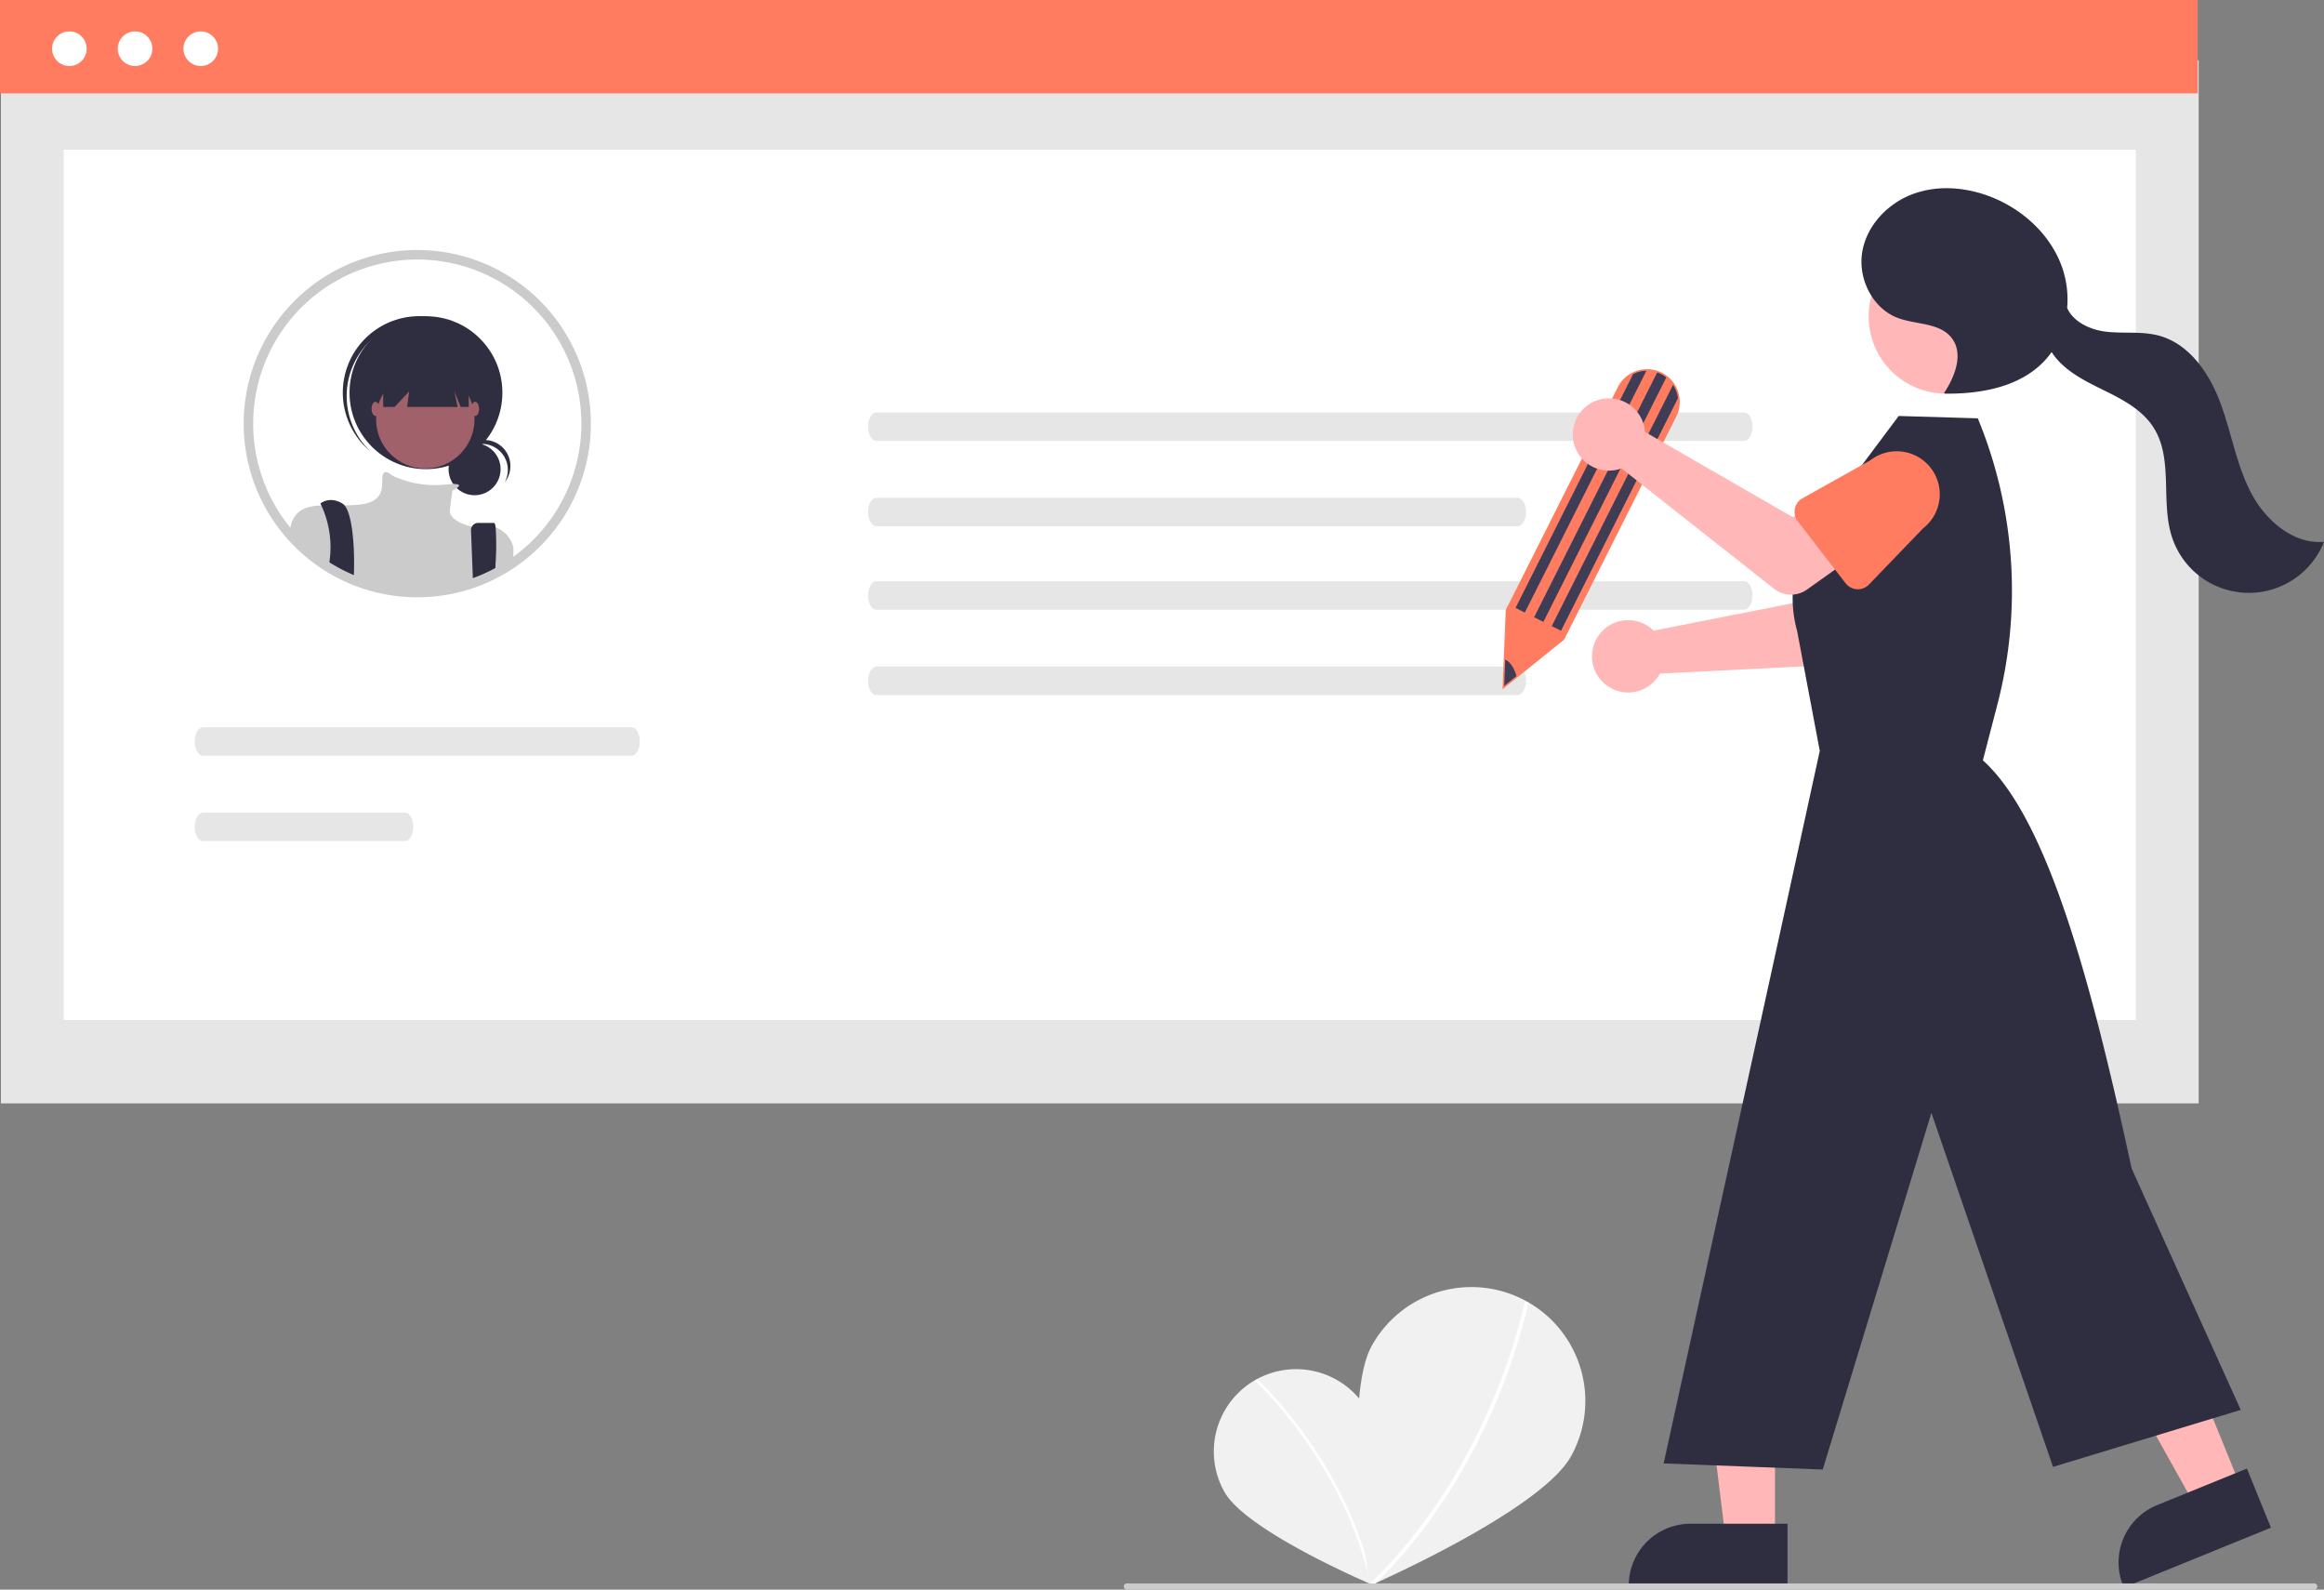 <svg height="510" viewBox="0 0 745.783 510" width="745.783" xmlns="http://www.w3.org/2000/svg"><rect x="0" y="0" width="745.783" height="510" fill="#808080" stroke="none"/><path d="m666.034 647.675c7.184 12.698 1.092 55.585 1.092 55.585s-39.891-16.886-47.073-29.578a26.413 26.413 0 1 1 45.981-26.007z" fill="#f1f1f1" transform="translate(-227.109 -195)"/><path d="m667.705 703.206-.847.179c-8.162-38.778-36.666-65.075-36.952-65.336l.583-.641c.289.263 28.996 26.738 37.217 65.798z" fill="#fff" transform="translate(-227.109 -195)"/><path d="m731.306 662.134c-9.748 17.683-64.706 41.638-64.706 41.638s-9.061-59.263.682-76.941a36.556 36.556 0 1 1 64.025 35.302z" fill="#f1f1f1" transform="translate(-227.109 -195)"/><path d="m667.084 704.414-.826-.869c39.769-37.769 50.064-90.445 50.164-90.973l1.178.222c-.1.531-10.458 53.577-50.516 91.62z" fill="#fff" transform="translate(-227.109 -195)"/><path d="m.301 19.335h705.265v334.66h-705.265z" fill="#e6e6e6"/><path d="m20.468 48.033h664.931v279.218h-664.931z" fill="#fff"/><path d="m0 0h705.265v29.962h-705.265z" fill="#ff7c60"/><circle cx="22.265" cy="15.628" fill="#fff" r="5.553"/><circle cx="43.344" cy="15.628" fill="#fff" r="5.553"/><circle cx="64.423" cy="15.628" fill="#fff" r="5.553"/><path d="m508.37 327.323c-1.495.005-2.704 2.053-2.701 4.573.003 2.514 1.211 4.55 2.701 4.555h278.442c1.495-.005 2.704-2.053 2.701-4.573-.003-2.514-1.211-4.55-2.701-4.555z" fill="#e6e6e6" transform="translate(-227.109 -195)"/><path d="m508.37 354.712c-1.495.005-2.704 2.053-2.701 4.573.003 2.514 1.211 4.55 2.701 4.555h205.754c1.495-.005 2.704-2.053 2.701-4.573-.003-2.514-1.211-4.55-2.701-4.555z" fill="#e6e6e6" transform="translate(-227.109 -195)"/><path d="m508.37 381.482c-1.495.005-2.704 2.053-2.701 4.573.003 2.514 1.211 4.55 2.701 4.555h278.442c1.495-.005 2.704-2.053 2.701-4.573-.003-2.514-1.211-4.55-2.701-4.555z" fill="#e6e6e6" transform="translate(-227.109 -195)"/><path d="m508.37 408.871c-1.495.005-2.704 2.053-2.701 4.574.003 2.514 1.211 4.55 2.701 4.555h205.754c1.495-.005 2.704-2.053 2.701-4.573-.003-2.514-1.211-4.55-2.701-4.555z" fill="#e6e6e6" transform="translate(-227.109 -195)"/><path d="m292.296 428.323c-1.495.005-2.704 2.053-2.701 4.573.003 2.514 1.211 4.55 2.701 4.555h137.442c1.495-.005 2.704-2.053 2.701-4.573-.003-2.514-1.211-4.55-2.701-4.555z" fill="#e6e6e6" transform="translate(-227.109 -195)"/><path d="m292.296 455.712c-1.495.005-2.704 2.053-2.701 4.573.003 2.514 1.211 4.55 2.701 4.555h64.753c1.495-.005 2.704-2.053 2.701-4.573-.003-2.514-1.211-4.55-2.701-4.555z" fill="#e6e6e6" transform="translate(-227.109 -195)"/><path d="m413.629 312.606a55.709 55.709 0 1 0 -96.27 52.92c.5.63 1.02 1.26 1.55 1.87.04.04.07.08.11.12a54.137 54.137 0 0 0 4.15 4.28c.38.35.78.71 1.18 1.05.76.68 1.54 1.33 2.35 1.95a54.775 54.775 0 0 0 4.94 3.47l.06.03c1.11.69 2.24 1.33 3.39 1.94l.47.24c1.08.56 2.18 1.09 3.31 1.58.23.1.48.2.71.3.02.01.03.01.05.02a54.115 54.115 0 0 0 7.02 2.37 55.732 55.732 0 0 0 14.37 1.88c1.77 0 3.52-.08 5.25-.25a55.508 55.508 0 0 0 11.64-2.35c.01 0 .02-.01.03-.01a54.605 54.605 0 0 0 6.99-2.77c.01-.01.03-.01.04-.02.51-.24 1-.5 1.5-.75l.24-.12c.4-.21.8-.42 1.2-.64 1-.55 1.98-1.13 2.95-1.75.27-.16.53-.33.8-.51.88-.58 1.75-1.2 2.59-1.83.15-.11.31-.22.46-.34a55.692 55.692 0 0 0 18.92-62.68z" fill="#fff" transform="translate(-227.109 -195)"/><circle cx="152.294" cy="150.531" fill="#2f2e41" r="8.349"/><path d="m381.728 337.412a8.35 8.35 0 0 1 7.35 12.312 8.347 8.347 0 1 0 -13.868-9.172 8.329 8.329 0 0 1 6.519-3.14z" fill="#2f2e41" transform="translate(-227.109 -195)"/><circle cx="136.692" cy="125.987" fill="#2f2e41" r="24.526"/><path d="m344.551 305.77a24.522 24.522 0 0 1 33.99-2.572c-.2-.191-.4-.383-.607-.568a24.526 24.526 0 0 0 -32.73 36.535q.07.063.14.125c.208.185.422.36.635.537a24.522 24.522 0 0 1 -1.427-34.057z" fill="#2f2e41" transform="translate(-227.109 -195)"/><circle cx="136.484" cy="134.509" fill="#a0616a" r="15.796"/><path d="m391.859 370.666v5.3c-.97.62-1.95 1.2-2.95 1.75-.4.22-.8.43-1.2.64l-.24.12c-.5.25-.99.51-1.5.75-.01.01-.03.01-.04.02a54.605 54.605 0 0 1 -6.99 2.77c-.01 0-.02.01-.03.01a55.508 55.508 0 0 1 -11.64 2.35c-1.73.17-3.48.25-5.25.25a55.732 55.732 0 0 1 -14.37-1.88 54.115 54.115 0 0 1 -7.02-2.37c-.02-.01-.03-.01-.05-.02-.23-.1-.48-.2-.71-.3-1.13-.49-2.23-1.02-3.31-1.58l-.47-.24c-1.15-.61-2.28-1.25-3.39-1.94l-.06-.03a54.775 54.775 0 0 1 -4.94-3.47c-.81-.62-1.59-1.27-2.35-1.95-.4-.34-.8-.7-1.18-1.05a54.137 54.137 0 0 1 -4.15-4.28 20.23 20.23 0 0 1 .76-3.07l.01-.01a4.489 4.489 0 0 1 .21-.5 3.989 3.989 0 0 1 .19-.42c1.79-3.35 5.03-4.18 9.05-4.36 2.27-.1 4.78.01 7.43-.02 1.4-.01 2.85-.06 4.3-.19 9.15-.83 7.49-6.23 7.9-9.14.41-2.82 2.95-.38 3.12-.22l.01.01a32.272 32.272 0 0 0 16.6 2.91c.98-.12 1.96-.19 2.94-.22 2.58-.03 2.02.71 1.13 1.32a11.183 11.183 0 0 1 -1.35.76s-.41 2.5-.83 6.24c-.4 3.58 6.46 5.26 7.03 5.39a.061.061 0 0 0 .04.01 13.774 13.774 0 0 1 7.61.2h.01a9.018 9.018 0 0 1 5.68 6.46z" fill="#cbcbcb" transform="translate(-227.109 -195)"/><path d="m340.728 377.096c0 .74-.02 1.45-.05 2.12-.01.4-.03.79-.05 1.16-.02-.01-.03-.01-.05-.02-.23-.1-.48-.2-.71-.3-1.13-.49-2.23-1.02-3.31-1.58l-.47-.24c-1.15-.61-2.28-1.25-3.39-1.94.03-.35.08-.7.13-1.05.11-.77.2-1.55.26-2.32a32.184 32.184 0 0 0 -2.85-15.76v-.01c-.2-.4-.32-.62-.32-.62s2.91-2.5 7.06 0a2.498 2.498 0 0 1 .69.6c2.5 2.95 3.18 12.87 3.06 19.96z" fill="#2f2e41" transform="translate(-227.109 -195)"/><path d="m386.138 375.736c-.04 1.12-.1 2.29-.17 3.48v.01c-.01.01-.03.01-.04.02a54.605 54.605 0 0 1 -6.99 2.77c-.01 0-.02.01-.03.01l-.11-2.81-.01-.37-.53-13.68a2.295 2.295 0 0 1 2.29-2.4h5.07c.25 0 .43.51.55 1.43v.01a86.661 86.661 0 0 1 -.03 11.53z" fill="#2f2e41" transform="translate(-227.109 -195)"/><path d="m350.082 309.764v15.8h3.658l4.655-4.988-.623 4.988h16.17l-1-4.988 2 4.988h2.578v-15.8z" fill="#2f2e41" transform="translate(-227.109 -195)"/><ellipse cx="120.48" cy="131.184" fill="#a0616a" rx="1.247" ry="2.286"/><ellipse cx="152.489" cy="131.184" fill="#a0616a" rx="1.247" ry="2.286"/><path d="m413.629 312.606a55.709 55.709 0 1 0 -96.27 52.92c.5.63 1.02 1.26 1.55 1.87.04.04.07.08.11.12a54.137 54.137 0 0 0 4.15 4.28c.38.35.78.71 1.18 1.05.76.68 1.54 1.33 2.35 1.95a54.775 54.775 0 0 0 4.94 3.47l.06.03c1.11.69 2.24 1.33 3.39 1.94l.47.24c1.08.56 2.18 1.09 3.31 1.58.23.1.48.2.71.3.02.01.03.01.05.02a54.115 54.115 0 0 0 7.02 2.37 55.732 55.732 0 0 0 14.37 1.88c1.77 0 3.52-.08 5.25-.25a55.508 55.508 0 0 0 11.64-2.35c.01 0 .02-.01.03-.01a54.605 54.605 0 0 0 6.99-2.77c.01-.01.03-.01.04-.02.51-.24 1-.5 1.5-.75l.24-.12c.4-.21.8-.42 1.2-.64 1-.55 1.98-1.13 2.95-1.75.27-.16.53-.33.8-.51.88-.58 1.75-1.2 2.59-1.83.15-.11.31-.22.46-.34a55.692 55.692 0 0 0 18.92-62.68zm-20.76 60.25c-.33.26-.67.51-1.01.74-.33.25-.66.49-1 .71-.29.21-.58.41-.88.6-.25.17-.5.33-.75.49q-1.244.78-2.52 1.5c-.09.05-.18.1-.271.15-.38.21-.76.41-1.14.61-.05.03-.11.05-.16.08l-.06.03c-.48.25-.97.49-1.46.72a49.028 49.028 0 0 1 -5.83 2.36c-.26.09-.52.18-.78.26a52.457 52.457 0 0 1 -11.02 2.24c-1.64.15-3.3.23-4.97.23a51.952 51.952 0 0 1 -13.59-1.78 49.391 49.391 0 0 1 -6.67-2.26c-.23-.09-.46-.19-.68-.28-.12-.05-.23-.1-.35-.16-.94-.41-1.87-.86-2.78-1.33l-.44-.23c-1.11-.58-2.2-1.2-3.26-1.86-.39-.24-.78-.49-1.16-.75-1.2-.79-2.37-1.64-3.51-2.53-.77-.58-1.51-1.2-2.23-1.84-.38-.32-.75-.67-1.11-1a50.883 50.883 0 0 1 -4.02-4.16c-.42-.48-.83-.96-1.22-1.46a3.801 3.801 0 0 1 -.25-.31 52.659 52.659 0 1 1 73.12 9.23z" fill="#cbcbcb" transform="translate(-227.109 -195)"/><path d="m756.353 396.146a11.628 11.628 0 0 1 1.391 1.191l53.754-10.603 4.319-12.59 19.853 4.034-5.48 23.032a8.838 8.838 0 0 1 -8.156 6.782l-62.255 3.119a11.597 11.597 0 1 1 -3.426-14.965z" fill="#ffb7b7" transform="translate(-227.109 -195)"/><path d="m810.188 384.244a4.966 4.966 0 0 1 -.359-4.124l8.39-23.499a13.807 13.807 0 0 1 27.103 5.288l-1.215 25.003a4.972 4.972 0 0 1 -5.932 4.635l-24.63-4.881a4.966 4.966 0 0 1 -3.357-2.423z" fill="#ff7c60" transform="translate(-227.109 -195)"/><path d="m569.599 494.016-15.804-.001-7.518-60.956 23.324.001z" fill="#ffb7b7"/><path d="m800.737 704.335-50.956-.002v-.645a19.835 19.835 0 0 1 19.834-19.833h.001l31.122.001z" fill="#2f2e41" transform="translate(-227.109 -195)"/><path d="m719.25 477.453-14.636 5.959-29.949-53.621 21.603-8.794z" fill="#ffb7b7"/><path d="m955.868 685.121-47.195 19.213-.243-.597a19.835 19.835 0 0 1 10.891-25.848l.001-0 28.825-11.735z" fill="#2f2e41" transform="translate(-227.109 -195)"/><path d="m811.085 435.901-7.271-38.472a39.042 39.042 0 0 1 6.008-33.428l26.582-35.541 25.39.747a144.965 144.965 0 0 1 6.298 91.766l-4.667 17.953c20.93 18.878 34.963 71.809 47.736 130.957l35.017 77.442-60.244 18.29-39.031-113.572-34.866 114.417-51.054-1.959 38.831-176.982z" fill="#2f2e41" transform="translate(-227.109 -195)"/><circle cx="624.43" cy="101.509" fill="#ffb7b7" r="24.768"/><g transform="translate(-227.109 -195)"><path d="m949.305 352.765c-4.601-8.988-6.172-19.195-9.714-28.651-3.542-9.456-9.976-18.839-19.732-21.445-5.534-1.478-11.414-.576-17.098-1.28-4.998-.619-10.379-3.171-12.293-7.609a31.348 31.348 0 0 0 -1.613-13.005c-3.565-10.131-12.068-18.128-21.981-22.263-8.052-3.358-17.324-4.307-25.547-1.391s-15.125 10.044-16.603 18.642c-1.478 8.598 3.262 18.199 11.434 21.253 5.867 2.193 13.424 1.463 17.255 6.418 3.881 5.02 1.099 12.337-2.426 17.613l.241.245c11.514.135 23.96-2.09 31.89-10.438a25.267 25.267 0 0 0 2.369-2.915c.243.39.497.77.771 1.133 3.993 5.303 10.245 8.311 16.201 11.242 5.957 2.931 12.134 6.22 15.711 11.812 6.465 10.105 2.221 23.715 5.918 35.127a25.949 25.949 0 0 0 48.803 1.583c-10.063.841-18.985-7.084-23.587-16.072z" fill="#2f2e41"/><path d="m709.273 416.145 1.048-25.451 35.946-71.469a10.368 10.368 0 0 1 4.704-4.677 10.49 10.49 0 0 1 8.104-.529 10.486 10.486 0 0 1 6.54 6.628 10.847 10.847 0 0 1 .455 2.035 10.386 10.386 0 0 1 -1.042 5.979l-35.995 71.566z" fill="#ff7c60"/><path d="m755.448 313.947-39.02 77.58-2.975-1.496 37.739-75.034a9.945 9.945 0 0 1 4.256-1.05z" fill="#3f3d56"/><path d="m765.574 322.746-37.532 74.623-2.975-1.496 38.939-77.419a9.998 9.998 0 0 1 1.135 2.35 10.328 10.328 0 0 1 .434 1.942z" fill="#3f3d56"/><path d="m761.838 316.087-39.451 78.438-2.975-1.496 39.5-78.536a9.688 9.688 0 0 1 1.229.517 10.198 10.198 0 0 1 1.697 1.077z" fill="#3f3d56"/><path d="m713.786 411.869-3.97 3.197.333-8.429c1.363.473 2.839 2.525 3.637 5.232z" fill="#3f3d56"/><path d="m754.717 331.747a11.629 11.629 0 0 1 .264 1.812l47.459 27.379 11.535-6.641 12.297 16.099-19.279 13.741a8.838 8.838 0 0 1 -10.604-.258l-48.938-38.607a11.597 11.597 0 1 1 7.265-13.524z" fill="#ffb7b7"/><path d="m803.092 358.201a4.966 4.966 0 0 1 2.443-3.342l21.778-12.178a13.807 13.807 0 0 1 16.933 21.813l-17.364 18.031a4.972 4.972 0 0 1 -7.517-.412l-15.338-19.879a4.966 4.966 0 0 1 -.934-4.033z" fill="#ff7c60"/><path d="m969.736 705h-381a1 1 0 0 1 0-2h381a1 1 0 0 1 0 2z" fill="#cbcbcb"/></g></svg>